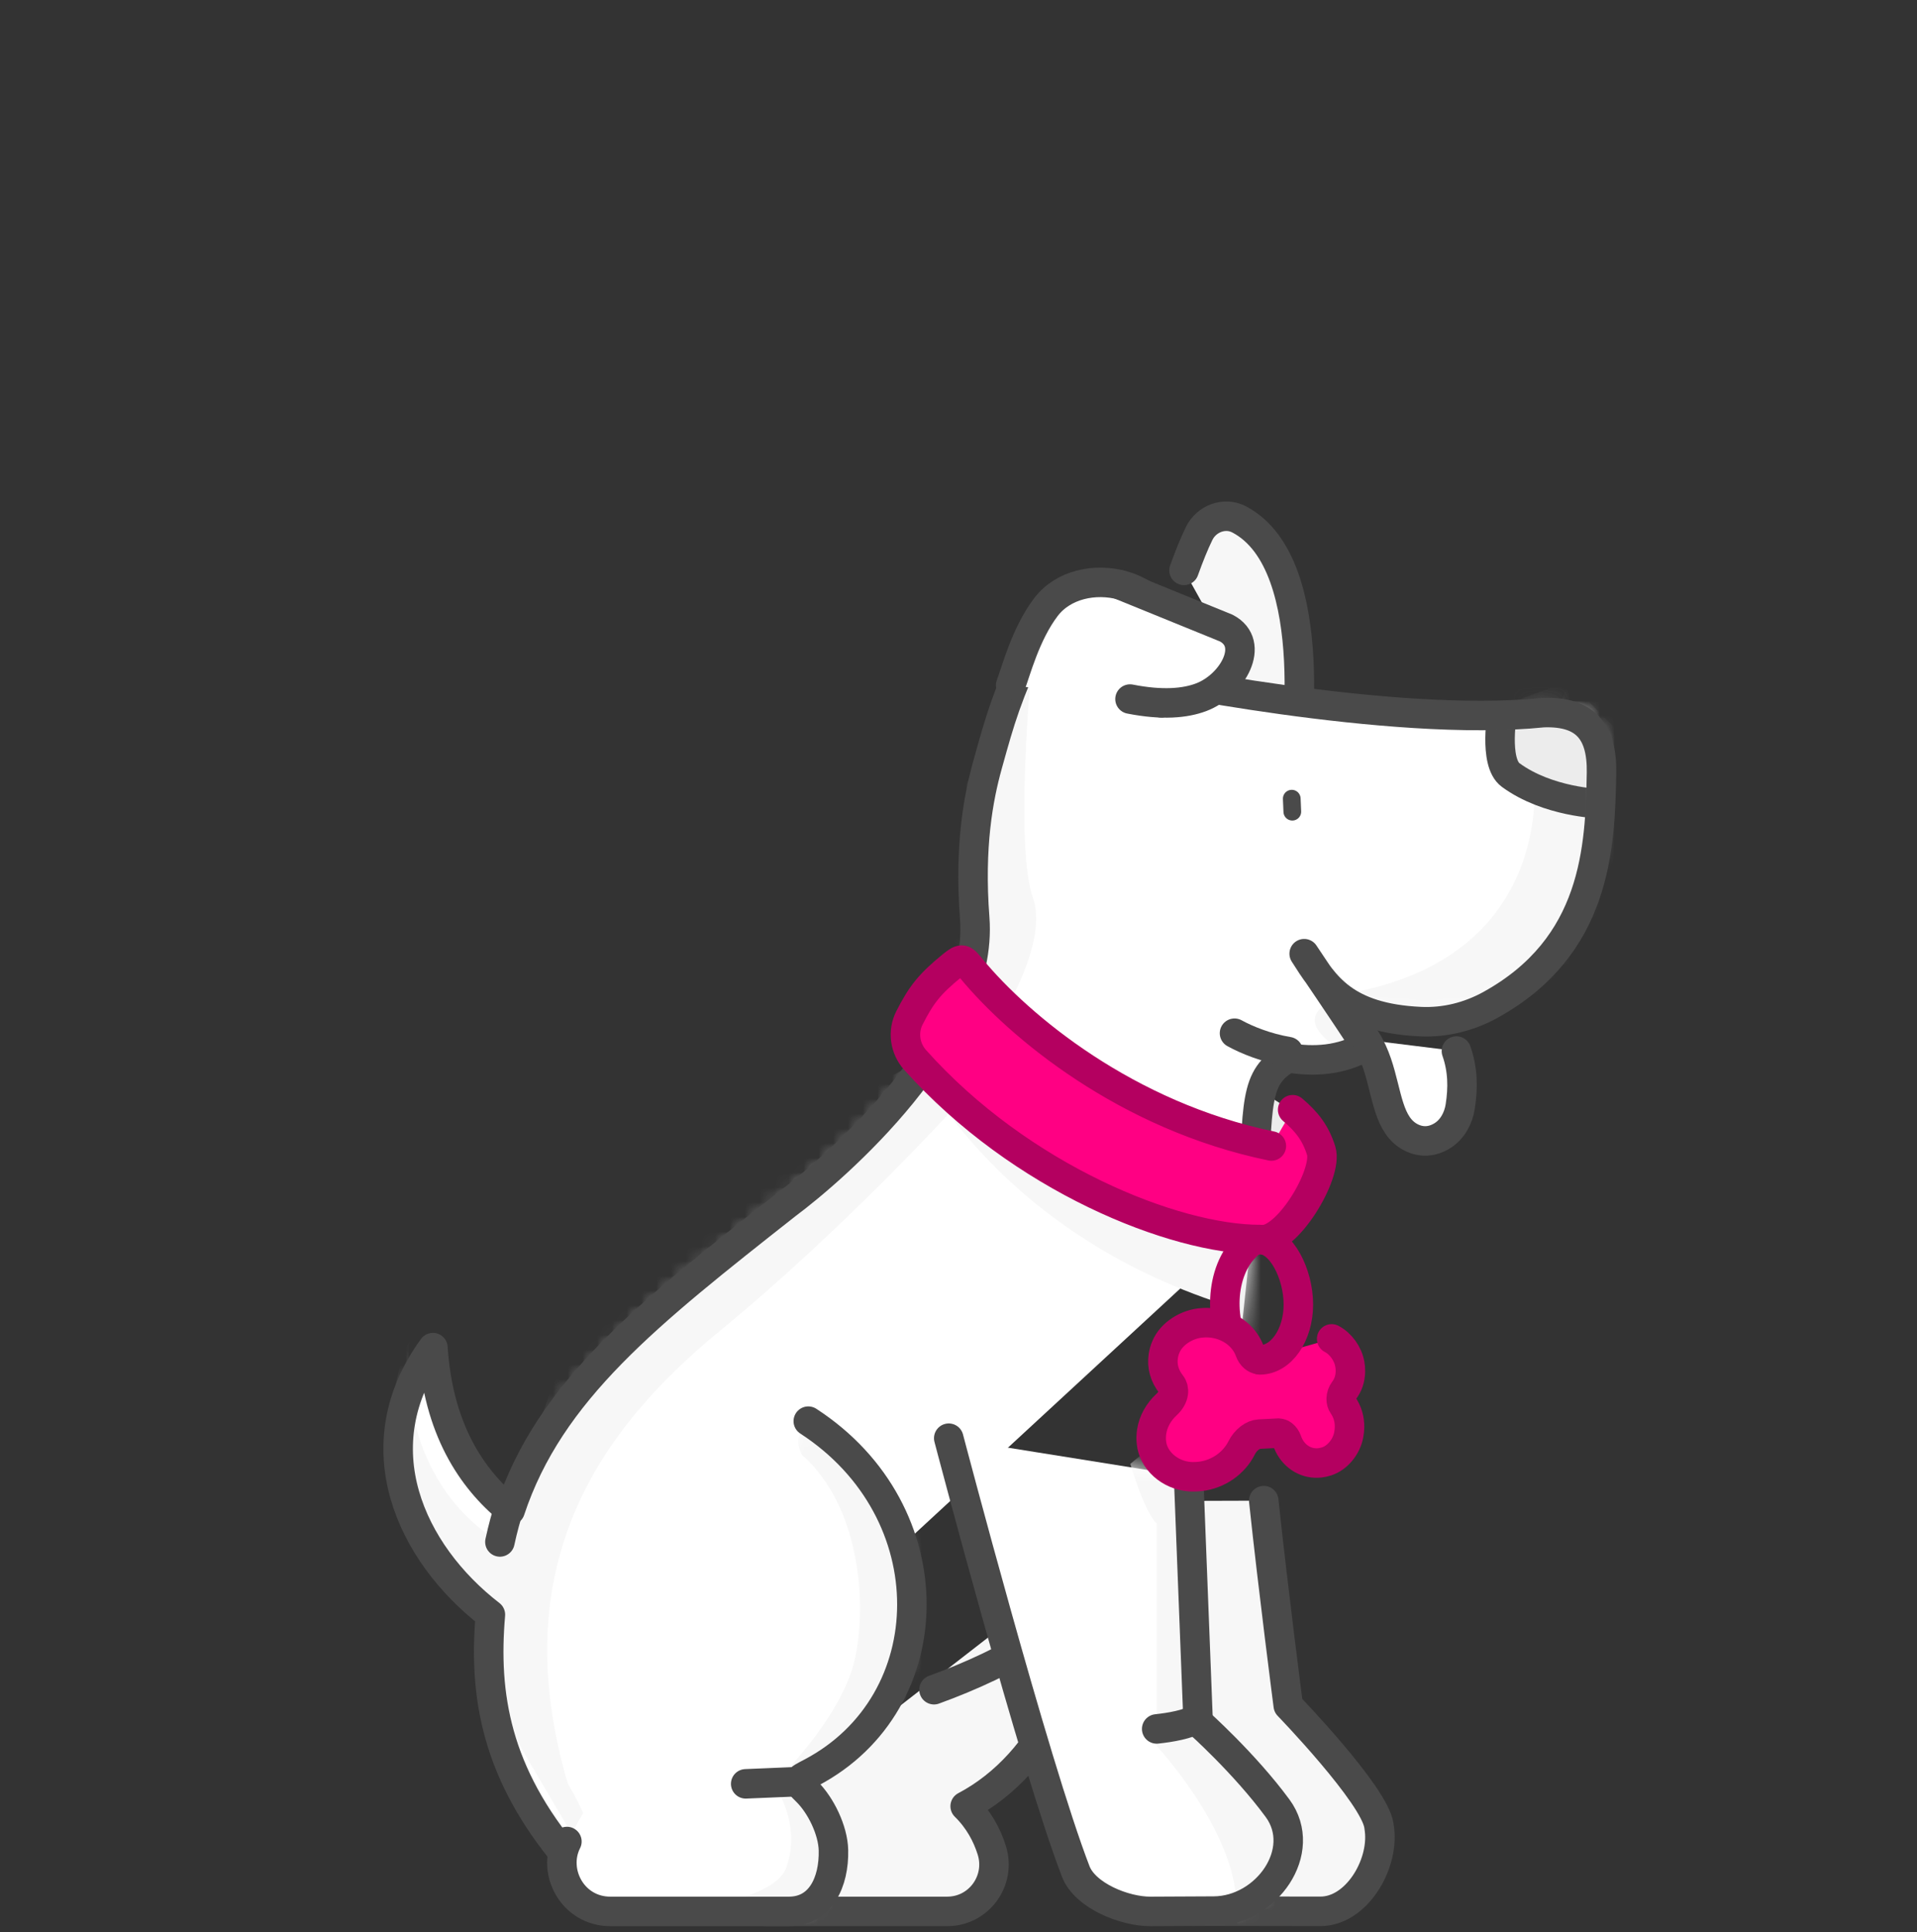 <svg xmlns="http://www.w3.org/2000/svg" width="130" height="131" viewBox="0 0 130 131" fill="none">
<rect x="0" y="0" width="130" height="131" fill="#333333" stroke="none"/>
<path fill-rule="evenodd" clip-rule="evenodd" d="M77.175 70.124C77.175 70.124 87.325 74.184 88.892 76.548C90.459 78.912 81.251 82.591 81.251 82.591L73.986 72.304L77.175 70.124Z" fill="#ECECEC"/>
<path fill-rule="evenodd" clip-rule="evenodd" d="M87.725 52.025C87.725 52.025 89.89 38.273 84.025 35.212C83.038 34.696 81.814 35.164 81.322 36.164C80.986 36.845 80.638 37.715 80.294 38.672" fill="#F7F7F7"/>
<path d="M87.725 52.025C87.725 52.025 89.89 38.273 84.025 35.212C83.038 34.696 81.814 35.164 81.322 36.164C80.986 36.845 80.638 37.715 80.294 38.672" stroke="#4A4A4A" stroke-width="2" stroke-linecap="round" stroke-linejoin="round"/>
<path fill-rule="evenodd" clip-rule="evenodd" d="M38.573 125.651C33.618 119.796 32.787 114.497 33.256 109.055C27.828 104.867 24.494 97.612 29.36 90.949C29.711 96.424 31.954 99.833 34.596 101.979C37.288 93.848 43.958 88.632 53.325 81.251C56.638 78.784 66.727 70.032 66.1 61.841C65.727 56.97 66.342 53.689 66.974 51.417C67.89 48.124 68.211 46.999 70.15 42.642C70.39 42.101 76.454 45.346 77.045 45.321C77.045 45.321 94.222 48.966 104.666 47.895C107.488 47.802 108.653 49.156 108.605 51.978C108.517 57.111 108.239 63.748 101.084 67.707C99.624 68.514 97.987 68.924 96.322 68.846C91.159 68.604 89.816 66.399 88.442 64.24C88.995 65.094 91.097 68.136 92.626 70.506C90.96 71.496 89.052 71.583 87.363 71.298L86.952 71.55C84.932 72.955 85.316 74.91 84.898 82.874" fill="white"/>
<mask id="mask0" mask-type="alpha" maskUnits="userSpaceOnUse" x="27" y="42" width="82" height="84">
<path fill-rule="evenodd" clip-rule="evenodd" d="M70.15 42.642C68.21 46.999 67.889 48.124 66.974 51.417V51.417C66.343 53.689 65.728 56.97 66.1 61.841V61.841C66.727 70.032 56.639 78.784 53.325 81.25V81.25C43.959 88.632 37.288 93.849 34.596 101.979V101.979C31.954 99.833 29.712 96.424 29.36 90.949V90.949C24.494 97.612 27.828 104.867 33.255 109.056V109.056C32.786 114.497 33.617 119.796 38.572 125.651V125.651L84.898 82.874C85.316 74.91 84.931 72.955 86.951 71.55V71.55L87.362 71.299C89.052 71.583 90.96 71.496 92.626 70.507V70.507C91.596 68.909 90.303 67.004 89.401 65.672V65.672C90.608 67.287 92.314 68.659 96.323 68.847V68.847C97.987 68.925 99.624 68.514 101.084 67.707V67.707C108.239 63.748 108.517 57.112 108.605 51.979V51.979C108.653 49.157 107.488 47.802 104.666 47.896V47.896C94.222 48.967 77.044 45.322 77.044 45.322V45.322C76.77 45.333 75.32 44.643 73.82 43.952V43.952C72.332 43.267 70.793 42.582 70.302 42.582V42.582C70.221 42.582 70.168 42.601 70.15 42.642V42.642Z" fill="white"/>
</mask>
<g mask="url(#mask0)">
<path fill-rule="evenodd" clip-rule="evenodd" d="M104.018 52.498C104.018 52.498 105.562 64.14 92.64 67.094C79.718 70.049 106.944 77.074 106.944 77.074L114.196 54.146L106.391 46.184L104.018 52.498Z" fill="#F7F7F7"/>
</g>
<mask id="mask1" mask-type="alpha" maskUnits="userSpaceOnUse" x="27" y="42" width="82" height="84">
<path fill-rule="evenodd" clip-rule="evenodd" d="M70.15 42.642C68.21 46.999 67.889 48.124 66.974 51.417V51.417C66.343 53.689 65.728 56.97 66.1 61.841V61.841C66.727 70.032 56.639 78.784 53.325 81.25V81.25C43.959 88.632 37.288 93.849 34.596 101.979V101.979C31.954 99.833 29.712 96.424 29.36 90.949V90.949C24.494 97.612 27.828 104.867 33.255 109.056V109.056C32.786 114.497 33.617 119.796 38.572 125.651V125.651L84.898 82.874C85.316 74.91 84.931 72.955 86.951 71.55V71.55L87.362 71.299C89.052 71.583 90.96 71.496 92.626 70.507V70.507C91.596 68.909 90.303 67.004 89.401 65.672V65.672C90.608 67.287 92.314 68.659 96.323 68.847V68.847C97.987 68.925 99.624 68.514 101.084 67.707V67.707C108.239 63.748 108.517 57.112 108.605 51.979V51.979C108.653 49.157 107.488 47.802 104.666 47.896V47.896C94.222 48.967 77.044 45.322 77.044 45.322V45.322C76.77 45.333 75.32 44.643 73.82 43.952V43.952C72.332 43.267 70.793 42.582 70.302 42.582V42.582C70.221 42.582 70.168 42.601 70.15 42.642V42.642Z" fill="white"/>
</mask>
<g mask="url(#mask1)">
<path fill-rule="evenodd" clip-rule="evenodd" d="M101.894 48.201C101.894 48.201 101.262 51.677 102.441 52.543C104.958 54.393 108.455 54.488 108.455 54.488L114.695 47.286L106.391 46.183L100.894 48.201H101.894Z" fill="#ECECEC"/>
</g>
<mask id="mask2" mask-type="alpha" maskUnits="userSpaceOnUse" x="27" y="42" width="82" height="84">
<path fill-rule="evenodd" clip-rule="evenodd" d="M70.15 42.642C68.21 46.999 67.889 48.124 66.974 51.417V51.417C66.343 53.689 65.728 56.97 66.1 61.841V61.841C66.727 70.032 56.639 78.784 53.325 81.25V81.25C43.959 88.632 37.288 93.849 34.596 101.979V101.979C31.954 99.833 29.712 96.424 29.36 90.949V90.949C24.494 97.612 27.828 104.867 33.255 109.056V109.056C32.786 114.497 33.617 119.796 38.572 125.651V125.651L84.898 82.874C85.316 74.91 84.931 72.955 86.951 71.55V71.55L87.362 71.299C89.052 71.583 90.96 71.496 92.626 70.507V70.507C91.596 68.909 90.303 67.004 89.401 65.672V65.672C90.608 67.287 92.314 68.659 96.323 68.847V68.847C97.987 68.925 99.624 68.514 101.084 67.707V67.707C108.239 63.748 108.517 57.112 108.605 51.979V51.979C108.653 49.157 107.488 47.802 104.666 47.896V47.896C94.222 48.967 77.044 45.322 77.044 45.322V45.322C76.77 45.333 75.32 44.643 73.82 43.952V43.952C72.332 43.267 70.793 42.582 70.302 42.582V42.582C70.221 42.582 70.168 42.601 70.15 42.642V42.642Z" fill="white"/>
</mask>
<g mask="url(#mask2)">
<path fill-rule="evenodd" clip-rule="evenodd" d="M101.894 48.201C101.894 48.201 101.262 51.677 102.441 52.543C104.958 54.393 108.455 54.488 108.455 54.488L114.695 47.286L106.391 46.183L100.894 48.201H101.894Z" stroke="#4A4A4A" stroke-width="2" stroke-linecap="round" stroke-linejoin="round"/>
</g>
<mask id="mask3" mask-type="alpha" maskUnits="userSpaceOnUse" x="27" y="42" width="82" height="84">
<path fill-rule="evenodd" clip-rule="evenodd" d="M70.15 42.642C68.21 46.999 67.889 48.124 66.974 51.417V51.417C66.343 53.689 65.728 56.97 66.1 61.841V61.841C66.727 70.032 56.639 78.784 53.325 81.25V81.25C43.959 88.632 37.288 93.849 34.596 101.979V101.979C31.954 99.833 29.712 96.424 29.36 90.949V90.949C24.494 97.612 27.828 104.867 33.255 109.056V109.056C32.786 114.497 33.617 119.796 38.572 125.651V125.651L84.898 82.874C85.316 74.91 84.931 72.955 86.951 71.55V71.55L87.362 71.299C89.052 71.583 90.96 71.496 92.626 70.507V70.507C91.596 68.909 90.303 67.004 89.401 65.672V65.672C90.608 67.287 92.314 68.659 96.323 68.847V68.847C97.987 68.925 99.624 68.514 101.084 67.707V67.707C108.239 63.748 108.517 57.112 108.605 51.979V51.979C108.653 49.157 107.488 47.802 104.666 47.896V47.896C94.222 48.967 77.044 45.322 77.044 45.322V45.322C76.77 45.333 75.32 44.643 73.82 43.952V43.952C72.332 43.267 70.793 42.582 70.302 42.582V42.582C70.221 42.582 70.168 42.601 70.15 42.642" fill="white"/>
</mask>
<g mask="url(#mask3)">
<path fill-rule="evenodd" clip-rule="evenodd" d="M69.946 45.191C69.946 45.191 68.811 57.413 70.045 60.87C70.961 63.434 68.718 67.445 68.718 67.445L61.84 61.264L66.391 51.316L70.582 44.093" fill="#F7F7F7"/>
</g>
<mask id="mask4" mask-type="alpha" maskUnits="userSpaceOnUse" x="27" y="42" width="82" height="84">
<path fill-rule="evenodd" clip-rule="evenodd" d="M70.15 42.642C68.21 46.999 67.889 48.124 66.974 51.417V51.417C66.343 53.689 65.728 56.97 66.1 61.841V61.841C66.727 70.032 56.639 78.784 53.325 81.25V81.25C43.959 88.632 37.288 93.849 34.596 101.979V101.979C31.954 99.833 29.712 96.424 29.36 90.949V90.949C24.494 97.612 27.828 104.867 33.255 109.056V109.056C32.786 114.497 33.617 119.796 38.572 125.651V125.651L84.898 82.874C85.316 74.91 84.931 72.955 86.951 71.55V71.55L87.362 71.299C89.052 71.583 90.96 71.496 92.626 70.507V70.507C91.596 68.909 90.303 67.004 89.401 65.672V65.672C90.608 67.287 92.314 68.659 96.323 68.847V68.847C97.987 68.925 99.624 68.514 101.084 67.707V67.707C108.239 63.748 108.517 57.112 108.605 51.979V51.979C108.653 49.157 107.488 47.802 104.666 47.896V47.896C94.222 48.967 77.044 45.322 77.044 45.322V45.322C76.77 45.333 75.32 44.643 73.82 43.952V43.952C72.332 43.267 70.793 42.582 70.302 42.582V42.582C70.221 42.582 70.168 42.601 70.15 42.642" fill="white"/>
</mask>
<g mask="url(#mask4)">
<path fill-rule="evenodd" clip-rule="evenodd" d="M64.338 75.508C64.338 75.508 57.036 83.494 48.841 90.214C40.646 96.933 34.139 106.128 38.512 120.943C40.965 125.092 41.285 128.591 41.285 128.591L31.046 111.226C31.046 111.226 24.112 98.426 27.739 90.96C27 101.093 33.901 104.543 33.901 104.543L40.752 84.055L65.605 70.054L64.338 75.508" fill="#F7F7F7"/>
</g>
<path d="M38.573 126.07C33.618 120.215 32.787 114.916 33.256 109.474C27.828 105.286 24.494 98.031 29.36 91.368C29.711 96.843 31.954 100.252 34.596 102.398C37.288 94.267 43.958 89.051 53.325 81.67C56.638 79.203 66.727 70.451 66.1 62.26C65.727 57.389 66.342 54.108 66.974 51.836C67.89 48.543 68.211 47.418 70.15 43.061C70.39 42.52 76.454 45.765 77.045 45.74C77.045 45.74 94.222 49.385 104.666 48.314C107.488 48.221 108.653 49.575 108.605 52.397C108.517 57.53 108.239 64.167 101.084 68.126C99.624 68.933 97.987 69.343 96.322 69.265C91.159 69.023 89.816 66.818 88.442 64.659C88.995 65.513 91.097 68.555 92.626 70.925C90.96 71.915 89.052 72.002 87.363 71.717L86.952 71.969C84.932 73.374 85.316 75.329 84.898 83.293" stroke="#4A4A4A" stroke-width="2" stroke-linecap="round" stroke-linejoin="round"/>
<path fill-rule="evenodd" clip-rule="evenodd" d="M62.054 71.858C62.054 71.858 67.099 83.019 82.347 88.225C83.056 85.772 84.822 84.017 84.822 84.017L62.054 71.858Z" fill="#F7F7F7"/>
<path fill-rule="evenodd" clip-rule="evenodd" d="M84.822 84.223C82.962 85.609 82.399 89.051 83.989 92.037Z" fill="#ECECEC"/>
<mask id="mask5" mask-type="alpha" maskUnits="userSpaceOnUse" x="83" y="84" width="2" height="9">
<path fill-rule="evenodd" clip-rule="evenodd" d="M83.989 92.037L84.821 84.222C82.962 85.609 82.398 89.05 83.989 92.037V92.037Z" fill="white"/>
</mask>
<g mask="url(#mask5)">
<path fill-rule="evenodd" clip-rule="evenodd" d="M84.086 67.094C84.086 67.094 81.577 71.507 81.946 74.31C82.315 77.114 79.364 91.795 80.25 93.197C81.135 94.598 97.365 93.344 97.365 93.344L93.223 78.007L84.086 67.094Z" fill="#F7F7F7"/>
</g>
<path d="M84.822 84.223C82.962 85.609 82.399 89.051 83.989 92.037" stroke="#B40060" stroke-width="2" stroke-linecap="round" stroke-linejoin="round"/>
<path fill-rule="evenodd" clip-rule="evenodd" d="M73.439 106.028C74.104 112.552 71.013 119.529 65.452 122.461C66.388 123.379 66.939 124.432 67.257 125.444C67.901 127.499 66.39 129.591 64.237 129.591H52.126C49.573 129.591 48.145 126.903 49.182 124.852" fill="#F7F7F7"/>
<path d="M73.439 106.028C74.104 112.552 71.013 119.529 65.452 122.461C66.388 123.379 66.939 124.432 67.257 125.444C67.901 127.499 66.39 129.591 64.237 129.591H52.126C49.573 129.591 48.145 126.903 49.182 124.852" stroke="#4A4A4A" stroke-width="2" stroke-linecap="round" stroke-linejoin="round"/>
<path fill-rule="evenodd" clip-rule="evenodd" d="M85.7 101.743C86.331 107.706 87.363 115.64 87.363 115.64C87.363 115.64 93.202 121.68 93.508 123.764C93.524 123.868 93.538 123.972 93.551 124.076C93.832 126.478 91.961 129.591 89.542 129.587L79.698 129.572C78.226 127.482 73.116 107.436 73.116 107.436L73.799 101.78" fill="#F7F7F7"/>
<path d="M85.7 101.743C86.331 107.706 87.363 115.64 87.363 115.64C87.363 115.64 93.202 121.68 93.508 123.764C93.524 123.868 93.538 123.972 93.551 124.076C93.832 126.478 91.961 129.591 89.542 129.587L79.698 129.572C78.226 127.482 73.116 107.436 73.116 107.436L73.799 101.78" stroke="#4A4A4A" stroke-width="2" stroke-linecap="round" stroke-linejoin="round"/>
<path fill-rule="evenodd" clip-rule="evenodd" d="M78.57 104.544C73.423 109.957 68.309 112.754 63.338 114.561Z" fill="white"/>
<path d="M78.57 104.544C73.423 109.957 68.309 112.754 63.338 114.561" stroke="#4A4A4A" stroke-width="2" stroke-linecap="round" stroke-linejoin="round"/>
<path fill-rule="evenodd" clip-rule="evenodd" d="M92.64 70.499C92.961 71.006 93.194 71.545 93.381 72.09C94.089 74.164 94.118 76.328 95.708 77.124C96.382 77.461 97.116 77.435 97.816 76.997C98.495 76.572 98.901 75.814 99.025 75.022C99.223 73.756 99.207 72.524 98.765 71.26" fill="white"/>
<path d="M92.64 70.499C92.961 71.006 93.194 71.545 93.381 72.09C94.089 74.164 94.118 76.328 95.708 77.124C96.382 77.461 97.116 77.435 97.816 76.997C98.495 76.572 98.901 75.814 99.025 75.022C99.223 73.756 99.207 72.524 98.765 71.26" stroke="#4A4A4A" stroke-width="2" stroke-linecap="round" stroke-linejoin="round"/>
<path fill-rule="evenodd" clip-rule="evenodd" d="M87.6 54.149L87.637 55.032Z" fill="white"/>
<path d="M87.6 54.149L87.637 55.032" stroke="#4A4A4A" stroke-width="1.2" stroke-linecap="round" stroke-linejoin="round"/>
<path fill-rule="evenodd" clip-rule="evenodd" d="M86.216 77.698C76.385 75.668 69.118 69.593 65.892 65.695C65.312 64.993 65.278 64.892 64.573 65.466C63.016 66.735 62.471 67.453 61.678 69.003C61.199 69.939 61.355 71.073 62.053 71.858C69.201 79.871 79.621 84.04 85.442 84.04C87.21 84.363 90.085 79.588 89.594 78.017C89.224 76.826 88.615 76.045 87.66 75.238" fill="#FF0083"/>
<path d="M86.216 77.698C76.385 75.668 69.118 69.593 65.892 65.695C65.312 64.993 65.278 64.892 64.573 65.466C63.016 66.735 62.471 67.453 61.678 69.003C61.199 69.939 61.355 71.073 62.053 71.858C69.201 79.871 79.621 84.04 85.442 84.04C87.21 84.363 90.085 79.588 89.594 78.017C89.224 76.826 88.615 76.045 87.66 75.238" stroke="#B40060" stroke-width="2" stroke-linecap="round" stroke-linejoin="round"/>
<path fill-rule="evenodd" clip-rule="evenodd" d="M34.596 101.979C34.322 102.802 34.092 103.655 33.901 104.543Z" fill="white"/>
<path d="M34.596 101.979C34.322 102.802 34.092 103.655 33.901 104.543" stroke="#4A4A4A" stroke-width="2" stroke-linecap="round" stroke-linejoin="round"/>
<path fill-rule="evenodd" clip-rule="evenodd" d="M54.813 96.353C64.27 102.494 64.021 115.436 55.023 120.178C54.04 120.697 53.921 120.684 54.714 121.461C55.65 122.379 56.489 124.078 56.52 125.445C56.567 127.597 55.653 129.592 53.5 129.592H41.388C38.835 129.592 37.407 126.904 38.444 124.853" fill="white"/>
<mask id="mask6" mask-type="alpha" maskUnits="userSpaceOnUse" x="38" y="96" width="24" height="34">
<path fill-rule="evenodd" clip-rule="evenodd" d="M38.443 124.853C37.407 126.903 38.836 129.591 41.388 129.591V129.591H53.5C55.653 129.591 56.568 127.597 56.52 125.444V125.444C56.488 124.077 55.65 122.379 54.715 121.461V121.461C53.921 120.683 54.04 120.697 55.023 120.177V120.177C64.021 115.435 64.27 102.493 54.813 96.353V96.353" fill="white"/>
</mask>
<g mask="url(#mask6)">
<path fill-rule="evenodd" clip-rule="evenodd" d="M45.806 129.587C45.806 129.587 52.474 128.902 53.3 126.675C54.422 123.644 52.474 120.943 52.474 120.943C52.474 120.943 57.135 116.512 57.998 112.364C58.795 108.528 58.288 102.094 54.38 98.633C53.339 96.516 55.816 96.655 55.816 96.655L64.338 104.971L59.431 133.584L45.903 133.779" fill="#F7F7F7"/>
</g>
<path d="M54.813 96.353C64.27 102.494 64.021 115.436 55.023 120.178C54.04 120.697 53.921 120.684 54.714 121.461C55.65 122.379 56.489 124.078 56.52 125.445C56.567 127.597 55.653 129.592 53.5 129.592H41.388C38.835 129.592 37.407 126.904 38.444 124.853" stroke="#4A4A4A" stroke-width="2" stroke-linecap="round" stroke-linejoin="round"/>
<path fill-rule="evenodd" clip-rule="evenodd" d="M64.338 97.509C64.338 97.509 70.158 119.654 72.952 126.887C73.585 128.525 76.253 129.597 78.008 129.592L82.302 129.571C85.886 129.559 88.761 125.485 86.637 122.598C84.388 119.539 81.251 116.752 81.251 116.752L80.603 100.111" fill="white"/>
<mask id="mask7" mask-type="alpha" maskUnits="userSpaceOnUse" x="64" y="97" width="24" height="33">
<path fill-rule="evenodd" clip-rule="evenodd" d="M72.952 126.887C73.585 128.525 76.253 129.597 78.008 129.591V129.591L82.301 129.571C85.886 129.559 88.761 125.485 86.637 122.597V122.597C84.388 119.539 81.251 116.752 81.251 116.752V116.752L80.603 100.11L64.338 97.509C64.338 97.509 70.158 119.653 72.952 126.887V126.887Z" fill="white"/>
</mask>
<g mask="url(#mask7)">
<path fill-rule="evenodd" clip-rule="evenodd" d="M76.652 99.248C76.652 99.248 77.624 102.571 78.441 103.29V118.38C78.441 118.38 84.166 124.546 83.822 129.592C83.479 134.638 96.952 128.592 96.952 128.592L82.85 94.128L76.652 99.248Z" fill="#F7F7F7"/>
</g>
<path d="M64.338 97.509C64.338 97.509 70.158 119.654 72.952 126.887C73.585 128.525 76.253 129.597 78.008 129.592L82.302 129.571C85.886 129.559 88.761 125.485 86.637 122.598C84.388 119.539 81.251 116.752 81.251 116.752L80.603 100.111" stroke="#4A4A4A" stroke-width="2" stroke-linecap="round" stroke-linejoin="round"/>
<path fill-rule="evenodd" clip-rule="evenodd" d="M78.44 117.22C79.398 117.119 80.536 116.917 81.251 116.512Z" fill="white"/>
<path d="M78.44 117.22C79.398 117.119 80.536 116.917 81.251 116.512" stroke="#4A4A4A" stroke-width="2" stroke-linecap="round" stroke-linejoin="round"/>
<path fill-rule="evenodd" clip-rule="evenodd" d="M90.305 90.776C90.909 91.089 91.415 91.772 91.538 92.495C91.565 92.628 91.581 92.799 91.577 92.984C91.569 93.473 91.422 93.915 91.149 94.266C91.034 94.418 90.956 94.635 90.952 94.835C90.949 95.003 90.992 95.159 91.07 95.267C91.377 95.71 91.525 96.216 91.517 96.759C91.513 96.93 91.498 97.109 91.458 97.302C91.305 98.094 90.705 98.832 89.981 99.075C89.799 99.132 89.647 99.164 89.508 99.18C89.4 99.193 89.299 99.196 89.2 99.192C88.331 99.157 87.581 98.573 87.274 97.665C87.22 97.513 87.124 97.374 87.003 97.279C86.919 97.212 86.814 97.174 86.703 97.165L85.388 97.232C85.187 97.242 84.95 97.339 84.742 97.5C84.516 97.674 84.327 97.907 84.198 98.17C83.67 99.215 82.607 99.961 81.383 100.1C81.215 100.118 81.045 100.128 80.861 100.125L80.683 100.118C79.321 100.013 78.194 99.005 78.082 97.792C78.055 97.569 78.061 97.318 78.101 97.054C78.209 96.367 78.563 95.735 79.115 95.224C79.367 94.993 79.531 94.709 79.568 94.438C79.598 94.226 79.545 94.011 79.425 93.861C78.97 93.286 78.782 92.618 78.888 91.936C78.922 91.714 78.98 91.511 79.073 91.301C79.44 90.421 80.495 89.745 81.543 89.685C81.723 89.667 81.968 89.67 82.208 89.697C82.328 89.712 82.459 89.736 82.584 89.764C83.618 90.007 84.436 90.709 84.754 91.607C84.816 91.778 84.913 91.921 85.037 92.026C85.128 92.105 85.237 92.154 85.349 92.177" fill="#FF0083"/>
<path d="M90.305 90.776C90.909 91.089 91.415 91.772 91.538 92.495C91.565 92.628 91.581 92.799 91.577 92.984C91.569 93.473 91.422 93.915 91.149 94.266C91.034 94.418 90.956 94.635 90.952 94.835C90.949 95.003 90.992 95.159 91.07 95.267C91.377 95.71 91.525 96.216 91.517 96.759C91.513 96.93 91.498 97.109 91.458 97.302C91.305 98.094 90.705 98.832 89.981 99.075C89.799 99.132 89.647 99.164 89.508 99.18C89.4 99.193 89.299 99.196 89.2 99.192C88.331 99.157 87.581 98.573 87.274 97.665C87.22 97.513 87.124 97.374 87.003 97.279C86.919 97.212 86.814 97.174 86.703 97.165L85.388 97.232C85.187 97.242 84.95 97.339 84.742 97.5C84.516 97.674 84.327 97.907 84.198 98.17C83.67 99.215 82.607 99.961 81.383 100.1C81.215 100.118 81.045 100.128 80.861 100.125L80.683 100.118C79.321 100.013 78.194 99.005 78.082 97.792C78.055 97.569 78.061 97.318 78.101 97.054C78.209 96.367 78.563 95.735 79.115 95.224C79.367 94.993 79.531 94.709 79.568 94.438C79.598 94.226 79.545 94.011 79.425 93.861C78.97 93.286 78.782 92.618 78.888 91.936C78.922 91.714 78.98 91.511 79.073 91.301C79.44 90.421 80.495 89.745 81.543 89.685C81.723 89.667 81.968 89.67 82.208 89.697C82.328 89.712 82.459 89.736 82.584 89.764C83.618 90.007 84.436 90.709 84.754 91.607C84.816 91.778 84.913 91.921 85.037 92.026C85.128 92.105 85.237 92.154 85.349 92.177" stroke="#B40060" stroke-width="2" stroke-linecap="round"/>
<path d="M85.443 84.04C86.882 84.04 88.048 86.37 88.048 88.444C88.048 90.518 86.882 92.198 85.443 92.198" stroke="#B40060" stroke-width="2" stroke-linecap="round" stroke-linejoin="round"/>
<path fill-rule="evenodd" clip-rule="evenodd" d="M50.569 120.943L54.381 120.783Z" fill="white"/>
<path d="M50.569 120.943L54.381 120.783" stroke="#4A4A4A" stroke-width="2" stroke-linecap="round" stroke-linejoin="round"/>
<path fill-rule="evenodd" clip-rule="evenodd" d="M78.742 47.65C78.726 46.631 78.917 45.373 79.621 44.055C79.511 39.308 73.256 38.118 70.938 41.149C69.544 42.973 68.89 45.542 68.537 46.457" fill="white"/>
<path d="M78.742 47.65C78.726 46.631 78.917 45.373 79.621 44.055C79.511 39.308 73.256 38.118 70.938 41.149C69.544 42.973 68.89 45.542 68.537 46.457" stroke="#4A4A4A" stroke-width="2" stroke-linecap="round" stroke-linejoin="round"/>
<path fill-rule="evenodd" clip-rule="evenodd" d="M75.926 39.641L83.154 42.582C85.177 43.634 83.591 46.467 81.457 47.272C80.363 47.685 78.817 47.826 76.631 47.396" fill="white"/>
<path d="M75.926 39.641L83.154 42.582C85.177 43.634 83.591 46.467 81.457 47.272C80.363 47.685 78.817 47.826 76.631 47.396" stroke="#4A4A4A" stroke-width="2" stroke-linecap="round" stroke-linejoin="round"/>
<path fill-rule="evenodd" clip-rule="evenodd" d="M83.718 70.051C84.554 70.511 85.874 71.049 87.363 71.299Z" fill="white"/>
<path d="M83.718 70.051C84.554 70.511 85.874 71.049 87.363 71.299" stroke="#4A4A4A" stroke-width="2" stroke-linecap="round" stroke-linejoin="round"/>
</svg>